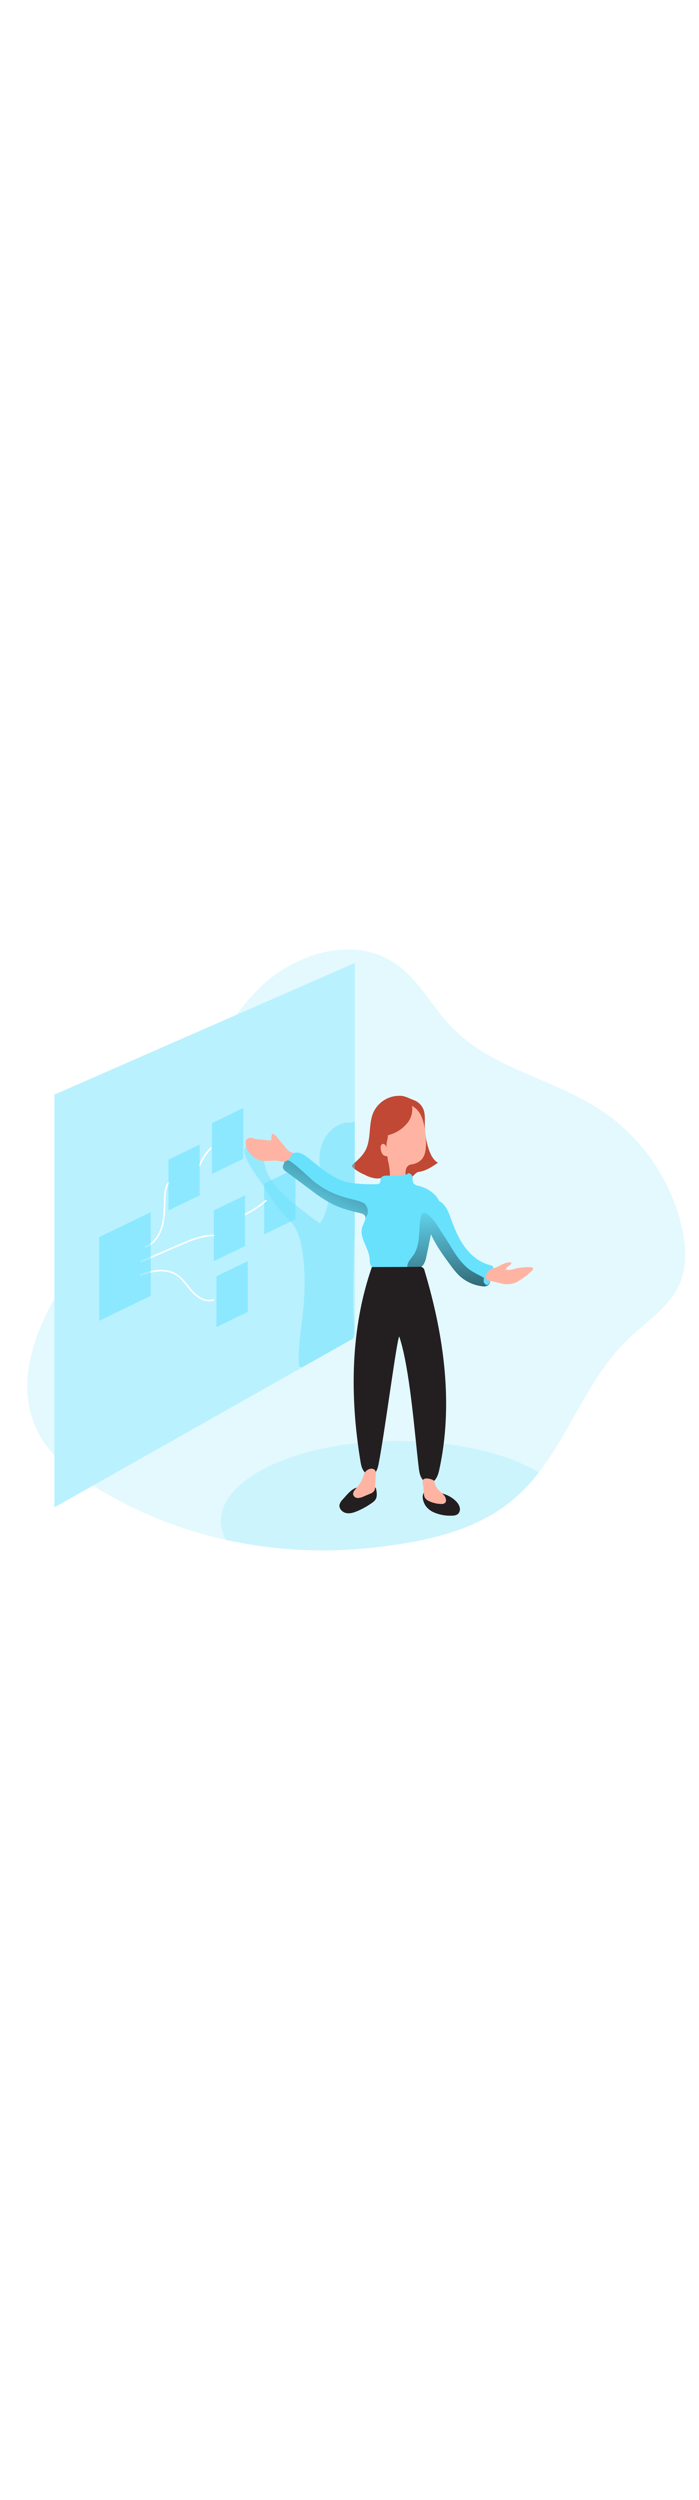 <svg id="_0349_product_manager" xmlns="http://www.w3.org/2000/svg" xmlns:xlink="http://www.w3.org/1999/xlink" viewBox="0 0 500 500" data-imageid="product-manager-26" imageName="Product Manager" class="illustrations_image" style="width: 140px;"><defs><style>.cls-1_product-manager-26{fill:none;stroke:#fff;stroke-miterlimit:10;stroke-width:1.13px;}.cls-2_product-manager-26{fill:url(#linear-gradient);}.cls-2_product-manager-26,.cls-3_product-manager-26,.cls-4_product-manager-26,.cls-5_product-manager-26,.cls-6_product-manager-26,.cls-7_product-manager-26,.cls-8_product-manager-26,.cls-9_product-manager-26,.cls-10_product-manager-26,.cls-11_product-manager-26{stroke-width:0px;}.cls-3_product-manager-26{opacity:.18;}.cls-3_product-manager-26,.cls-4_product-manager-26,.cls-10_product-manager-26,.cls-11_product-manager-26{fill:#68e1fd;}.cls-3_product-manager-26,.cls-4_product-manager-26,.cls-11_product-manager-26{isolation:isolate;}.cls-4_product-manager-26{opacity:.46;}.cls-5_product-manager-26{fill:url(#linear-gradient-2-product-manager-26);}.cls-6_product-manager-26{fill:url(#linear-gradient-3-product-manager-26);}.cls-7_product-manager-26{fill:#231f20;}.cls-8_product-manager-26{fill:#c14834;}.cls-9_product-manager-26{fill:#ffb4a3;}.cls-11_product-manager-26{opacity:.56;}</style><linearGradient id="linear-gradient-product-manager-26" x1="-999.96" y1="1819.77" x2="-1001.87" y2="1756.18" gradientTransform="translate(1282.29 1978.1) scale(1 -1)" gradientUnits="userSpaceOnUse"><stop offset="0" stop-color="#000"/><stop offset=".13" stop-color="#000" stop-opacity=".69"/><stop offset="1" stop-color="#000" stop-opacity="0"/></linearGradient><linearGradient id="linear-gradient-2-product-manager-26" x1="-1010.19" y1="1849.92" x2="-1060.73" y2="1749.14" gradientTransform="translate(1282.29 1978.1) scale(1 -1)" gradientUnits="userSpaceOnUse"><stop offset="0" stop-color="#000"/><stop offset="1" stop-color="#000" stop-opacity="0"/></linearGradient><linearGradient id="linear-gradient-3-product-manager-26" x1="-957.22" y1="1644.31" x2="-964.53" y2="1763.85" xlink:href="#linear-gradient-2-product-manager-26"/></defs><g id="background_product-manager-26"><path class="cls-3_product-manager-26 targetColor" d="M38.88,284.97v111.87c-30.09-32.82-21.18-74.54,0-111.87Z" style="fill: rgb(104, 225, 253);"/><path class="cls-3_product-manager-26 targetColor" d="M486.84,272.6c-6.97,17.66-24.46,28.36-38.07,41.58-27.24,26.45-40.3,64.9-63.27,94.66-5.41,7.13-11.58,13.65-18.39,19.45-26.7,22.46-62.74,30.02-97.42,34.03-36.08,4.32-72.63,2.57-108.13-5.19-33.68-7.44-65.84-20.56-95.12-38.79l150.26-84.8,35.31-19.93,1.8-1.02V44.99l-84.67,37.05c5.36-7.44,11.4-14.36,18.04-20.68,25.24-23.74,65.97-35.64,94.85-16.46,17.34,11.44,26.86,31.31,41.3,46.19,28.48,29.4,72.74,36.67,106.87,59.32,29.41,19.7,50.1,49.97,57.78,84.52,2.67,12.46,3.55,25.82-1.14,37.67Z" style="fill: rgb(104, 225, 253);"/><path class="cls-3_product-manager-26 targetColor" d="M385.5,408.85c-5.41,7.13-11.58,13.65-18.39,19.45-26.7,22.46-62.74,30.02-97.42,34.03-36.08,4.32-72.63,2.57-108.13-5.19-2.29-4.12-3.51-8.75-3.54-13.46,0-31.6,56.79-57.22,126.85-57.22,41,0,77.46,8.77,100.64,22.39Z" style="fill: rgb(104, 225, 253);"/></g><g id="board_product-manager-26"><polygon class="cls-4_product-manager-26 targetColor" points="253.8 44.99 253.8 312.63 252 313.64 216.7 333.55 66.43 418.37 38.88 433.91 38.88 139.06 169.13 82.05 253.8 44.99" style="fill: rgb(104, 225, 253);"/><polygon class="cls-11_product-manager-26 targetColor" points="174.02 184.9 151.65 195.7 151.65 159.45 174.02 148.65 174.02 184.9" style="fill: rgb(104, 225, 253);"/><polygon class="cls-11_product-manager-26 targetColor" points="211.36 228.06 189 238.86 189 202.61 211.36 191.81 211.36 228.06" style="fill: rgb(104, 225, 253);"/><path class="cls-1_product-manager-26" d="M103.71,248c6.63-2.37,10.84-9.08,12.51-15.91,1.67-6.84,1.34-13.96,1.75-20.98.2-3.39.71-7.05,3.1-9.45"/><path class="cls-1_product-manager-26" d="M100.45,258.53l27.45-11.88c8.31-3.6,16.95-7.27,26.01-7"/><path class="cls-1_product-manager-26" d="M99.99,268.17c8.31-3.31,18.22-5.36,25.87-.71,4.95,3,7.95,8.22,11.86,12.47,3.91,4.25,9.91,7.73,15.24,5.61"/><path class="cls-1_product-manager-26" d="M142.54,190.34c1.84-5.02,4.77-9.56,8.59-13.29"/><path class="cls-1_product-manager-26" d="M174.83,224.86c5.66-2.73,10.93-6.22,15.67-10.35"/><polygon class="cls-11_product-manager-26 targetColor" points="177.19 294.26 154.83 305.07 154.83 268.81 177.19 258.01 177.19 294.26" style="fill: rgb(104, 225, 253);"/><polygon class="cls-11_product-manager-26 targetColor" points="175.29 247.22 152.92 258.01 152.92 221.76 175.29 210.96 175.29 247.22" style="fill: rgb(104, 225, 253);"/><polygon class="cls-11_product-manager-26 targetColor" points="107.78 282.81 70.91 300.61 70.91 240.85 107.78 223.04 107.78 282.81" style="fill: rgb(104, 225, 253);"/><polygon class="cls-11_product-manager-26 targetColor" points="142.87 210.97 120.5 221.77 120.5 185.52 142.87 174.72 142.87 210.97" style="fill: rgb(104, 225, 253);"/></g><g id="character_product-manager-26"><path class="cls-8_product-manager-26" d="M286.79,139.92c-8.32-.48-16.09,4.14-19.64,11.68-3.85,8.58-1.35,19.16-5.83,27.43-2.12,3.9-5.57,6.86-8.87,9.83-.28.21-.5.51-.62.84-.17.62.32,1.24.79,1.65,2.48,2.05,5.26,3.72,8.24,4.95,2.65,1.48,5.57,2.39,8.59,2.67,1.83-.04,3.65-.3,5.41-.78,3-.71,4.78,2.89,7.78,2.13,3.21-.67,6.47-1.08,9.75-1.24,2.48-.16,4.58-4.52,7.03-4.82,5.11-.62,9.58-3.62,13.84-6.53-3.49-2.04-5.37-5.99-6.64-9.91-1.82-5.6-2.75-11.45-2.76-17.34,0-3.72.37-7.72-1.09-11.15-1.29-2.97-3.76-5.28-6.82-6.35-3.01-1.13-5.92-2.84-9.16-3.08Z"/><path class="cls-2_product-manager-26" d="M299.43,165.84c0-2.65-.15-5.29-.48-7.91-.35-2.66-1.78-5.06-3.95-6.63-3.03-1.92-6.98-1.14-10.4,0-1.71.5-3.34,1.21-4.87,2.13-3.85,2.48-5.91,7.06-6.92,11.55-1.02,4.5-1.24,9.14-2.48,13.62s-3.72,8.83-7.94,10.77c-1.63.57-3.22,1.23-4.77,1.98-.38.16-.65.5-.73.9,0,.33.14.65.37.89,2.58,3.22,7.08,4.06,11.15,4.41,4.31.37,8.67.47,12.97.56,3.43.07,6.98.14,10.17-1.16,3.18-1.3,5.71-3.8,8.97-4.77,1.73-.52,4.72-.71,5.25-2.87.47-1.88-1.63-5.03-2.29-6.71-2.2-5.35-3.57-11-4.04-16.77Z"/><path class="cls-7_product-manager-26" d="M304.55,432.92c1.38,1.83,3.17,3.3,5.24,4.3,4.02,1.83,8.39,2.72,12.8,2.61,1.8,0,3.72-.1,5.06-1.31,1.14-1.16,1.6-2.82,1.24-4.41-.38-1.56-1.16-2.98-2.28-4.14-4.45-4.95-11.27-6.67-17.61-7.6-2.6-.38-5.18-.95-6.3,1.94-1,2.64.31,6.45,1.85,8.61Z"/><path class="cls-7_product-manager-26" d="M245.18,428.19c-1.11,1.03-1.92,2.35-2.33,3.81-.5,2.72,1.93,5.31,4.63,5.92,2.7.61,5.51-.26,8.07-1.34,3.74-1.58,7.29-3.57,10.59-5.94.9-.58,1.69-1.32,2.34-2.17,1.44-2.09,1.1-4.88.63-7.37,0-.98-.8-1.78-1.79-1.78-.21,0-.41.04-.6.11-2.48.14-5.05.35-7.58.36-1.42-.16-2.86-.13-4.27.09-3.68.98-7.15,5.56-9.7,8.31Z"/><path class="cls-4_product-manager-26 targetColor" d="M253.17,251.55c-.26,16.64-1.24,33.32,0,49.92.28,4.07.5,8.67-1.16,12.16l-35.31,19.93c-.8.4-1.76.31-2.48-.24-.33-.47-.5-1.04-.46-1.61-.58-11.23,1.24-22.43,2.55-33.6,1.94-17.05,2.56-34.44-.79-51.27-.71-4.33-2.13-8.52-4.21-12.38-2.67-4.58-6.75-8.15-10.29-12.11-5.14-5.77-9.18-12.38-13.19-19.05-2.8-4.62-17.67-22.98-11.62-27.24,9.45-6.72,12.85,12.9,14.38,17.34,1.72,5.03,5.13,9.28,8.76,13.15,8.67,9.3,18.95,17,29.31,24.43,1.64-1.75,2.83-3.88,3.47-6.19,1.83-4.95,3.72-10.23,2.76-15.45-.7-2.86-1.71-5.64-3.01-8.28-3.22-7.79-4.53-16.61-2.19-24.77,2.34-8.16,8.73-15.26,16.95-17.09.64-.21,1.33-.21,1.97,0,.48.24,2.76-.26,5.14-.77v79.74c-.3,4.57-.52,9.03-.58,13.39Z" style="fill: rgb(104, 225, 253);"/><path class="cls-9_product-manager-26" d="M271.35,174.19c-.17,1.16-1.68,2.98-1.11,4.02,1.24,2.14,2.79,3.34,3.98,5.49.89,1.59,2.48-.24,3.02,1.51.89,3.18,1.44,6.45,1.66,9.75,0,1.72-.19,3.59.8,4.95.75.97,1.85,1.6,3.07,1.75,1.2.12,2.42,0,3.58-.36,1.43-.24,2.69-1.1,3.43-2.35.33-.94.44-1.95.31-2.93-.1-1.25.01-2.5.33-3.72.33-1.24,1.15-2.28,2.27-2.91.79-.33,1.63-.54,2.48-.64,2.62-.44,5.01-1.78,6.75-3.79,2.19-2.7,2.66-6.38,2.76-9.85.12-4.88-.34-9.76-1.37-14.53-1.24-5.52-3.19-10.17-7.99-13.16-5.39-3.38-12.87-2.13-17.75,1.96-4.88,4.09-7.43,10.48-7.98,16.82-.28,3.03-.46,5.88,1.76,8Z"/><path class="cls-8_product-manager-26" d="M276.97,177.33c-.33-.73-.75-1.42-1.24-2.06-.34-.51-.86-.87-1.45-1.02-.81-.03-1.54.47-1.8,1.24-.25.74-.3,1.53-.16,2.29.08,1.15.41,2.28.95,3.29.56,1.02,1.57,1.72,2.72,1.88.25-.01.51.03.74.14.3.22.48.55.51.92.22.88.19,2.15-.72,2.28-.49-.02-.94-.25-1.24-.64-1.52-1.35-2.88-2.87-4.05-4.53-1.47-2.58-2.52-5.37-3.1-8.28-.36-1.4-.67-3.02.22-4.16.43-.48.96-.87,1.56-1.11,1.92-.92,7.01-3.21,7.49.17.37,2.97-1.89,6.59-.46,9.6Z"/><path class="cls-8_product-manager-26" d="M292,158.56c-3,4-7.11,7.01-11.83,8.67-1.58.65-3.25,1.06-4.95,1.24-1.13-.02-2.27.1-3.37.36-1.31.58-2.45,1.47-3.33,2.6-1.13-2.82-2.27-5.75-2.14-8.78.18-2.03.67-4.03,1.47-5.91,1.52-4.01,3.5-8.07,6.97-10.61,2.75-1.87,5.99-2.89,9.31-2.92,2.41-.05,4.82.16,7.19.61,2.55.46,3.02.79,3.44,3.42.55,3.99-.44,8.04-2.77,11.33Z"/><path class="cls-10_product-manager-26 targetColor" d="M311.56,230.62c-1.33,1.92-2.3,4.07-2.86,6.34-.12.62-.26,1.24-.38,1.85-1.07,5.14-2.14,10.28-3.19,15.41-.62,2.92-1.39,6.09-3.78,7.88-1.35.89-2.88,1.47-4.48,1.72-1.45.3-2.92.56-4.4.77-7.42,1.03-14.96.76-22.29-.79-1.78-.38-3.72-.95-4.77-2.48-1.05-1.52-.88-3.52-1.04-5.34-.68-7.85-7.9-15.21-5.15-22.6.79-2.09,2.28-4.56,2.14-6.54-.03-.76-.38-1.48-.95-1.98-.72-.56-1.58-.92-2.48-1.06-6.63-1.63-13.34-3.23-19.49-6.19-5.44-2.8-10.59-6.12-15.39-9.91l-18.29-13.55c-1.22-.67-2.12-1.81-2.48-3.16-.02-.14-.02-.29,0-.43.09-.89.4-1.74.9-2.48l.07-.15c.38-.67.78-1.35,1.24-2.01,1.59-2.48,3.54-4.71,6.33-5.31,4.07-.88,7.81,2.13,11.05,4.77,8.52,6.92,17.75,14.7,28.48,16.62,6.23.91,12.52,1.25,18.81,1.02.75.08,1.51-.09,2.15-.5,1.18-.97.63-2.91,1.41-4.21.78-1.3,2.91-1.5,4.62-1.41,4.75.2,9.52-.14,14.19-1.03-.28-1.13,1.41-.61,2.38,0,.88.8,1.34,1.97,1.24,3.16-.11,1.17.13,2.34.67,3.38.91.98,2.13,1.6,3.46,1.76,3.91.94,7.55,2.78,10.63,5.36,1.75,1.51,3.18,3.36,4.21,5.42.76,1.51,1.25,3.15,1.46,4.83.5,4.35-1.87,7.45-4.01,10.85Z" style="fill: rgb(104, 225, 253);"/><path class="cls-5_product-manager-26" d="M261.65,226.63l-.31.22c-.03-.76-.38-1.48-.95-1.98-.72-.56-1.58-.92-2.48-1.06-6.63-1.63-13.34-3.23-19.49-6.19-5.44-2.8-10.59-6.12-15.39-9.91l-18.28-13.57c-1.22-.67-2.12-1.81-2.48-3.16-.02-.14-.02-.29,0-.43.24-.85.54-1.68.9-2.48l.07-.15c.02-.84.49-1.61,1.24-2.01,1.77-.94,6.44,2.74,17.1,12.56,18.44,16.95,36.67,14.2,40.06,19.49,3.39,5.29,0,8.67,0,8.67Z"/><path class="cls-10_product-manager-26 targetColor" d="M352.76,264.53c-.49,2.61-1.17,5.18-2.02,7.69,0,.1-.06.21-.1.32-.25,1-.77,1.91-1.5,2.64-1.26.83-2.81,1.12-4.28.78-6.55-.79-12.63-3.78-17.25-8.48-1.79-1.89-3.44-3.89-4.95-6.01-5.31-7.15-10.76-14.59-14.38-22.66-2.04-4.39-3.39-9.06-4.01-13.86,0-.41-.09-.85-.12-1.34-.21-3.1,0-7.43,2.64-9.06,2.07-1.33,4.95-.71,7.32.54,1.08.55,2.08,1.27,2.93,2.13,2.82,2.9,4.21,6.87,5.59,10.69,2.58,7.1,5.5,14.15,10.01,20.19,4.51,6.03,10.76,11.07,18.09,12.79.53.08,1.04.28,1.49.58.7.86.91,2.01.56,3.06Z" style="fill: rgb(104, 225, 253);"/><path class="cls-6_product-manager-26" d="M345.95,272.32c0,1.41,1.68,3.19,2.93,2.54.72-.37,1.77-2.37,1.76-2.32-.25,1-.77,1.91-1.5,2.64-1.26.83-2.81,1.12-4.28.78-6.55-.79-12.63-3.78-17.25-8.48-1.79-1.89-3.44-3.89-4.95-6.01-5.31-7.15-10.76-14.59-14.38-22.66-1.07,5.14-2.14,10.28-3.19,15.41-.62,2.92-1.39,6.09-3.78,7.88-1.35.89-2.88,1.47-4.48,1.72-1.45.3-2.92.56-4.4.77-.43-.51-.74-1.1-.92-1.75-.89-3.32,2.15-6.19,4.12-9.03,2.8-3.96,3.72-8.93,4.09-13.77.37-4.84.32-9.72,1.46-14.43.1-.6.37-1.16.76-1.62.6-.54,1.46-.68,2.2-.37.72.23,1.39.59,1.98,1.06,2.05,1.73,3.87,3.73,5.4,5.94,2.19,3.06,4.07,6.43,6.19,9.54,5.76,8.48,8.77,15.67,16.4,22.51,3.03,2.72,8.24,5.13,11.75,7.02.5.25.05,1.77.09,2.63Z"/><path class="cls-9_product-manager-26" d="M209.48,180.52c-2.19-.12-3.84-1.94-5.24-3.64l-5.68-6.91c-.82-1.16-1.89-2.11-3.13-2.8-.17-.1-.38-.13-.57-.09-.2.12-.34.31-.38.53-.32.98-.46,2.01-.4,3.03.06.31.01.63-.14.9-.31.27-.73.36-1.13.26l-7.75-.82c-1.28.09-2.56-.15-3.72-.71-1.4-.56-2.97-.47-4.3.25-1.49,1.09-1.56,3.29-1.11,5.09,1.55,5.91,6.61,10.22,12.68,10.82,3.17.25,6.35-.57,9.51-.17,2.03.26,4.09,1.02,6.07.48,2.55-.73,4.06-3.98,5.29-6.24Z"/><path class="cls-7_product-manager-26" d="M270.79,403.03c-.63,3.19-1.73,6.98-5.19,7.54-1.58.2-3.16-.31-4.31-1.41-2.4-2.17-2.98-5.31-3.48-8.33-7.59-46.15-7.21-94.45,8.2-138.61,11.15,0,22.62-.11,33.71-.14,1.8-.39,3.57.74,3.97,2.54.03.16.06.32.07.48,13.84,46.03,20.72,95.35,10.38,142.28-.89,4.06-2.85,8.95-7.16,9-1.69-.03-3.28-.77-4.4-2.04-2.23-2.48-2.67-5.68-3.06-8.82-2.9-23.97-6.28-70.76-13.92-93.67-1.65.94-10.38,68.8-14.81,91.18Z"/><path class="cls-9_product-manager-26" d="M365.38,258.87c.14,0,.27.05.37.14.06.13.06.27,0,.4-.43,1.89-3.27,2.35-3.85,4.2-.04.09-.04.19,0,.28.08.12.21.2.36.22,2.6.56,5.24-.52,7.84-1.08,2.04-.39,4.11-.62,6.19-.68,1.26-.12,2.54-.12,3.8,0,.34.02.67.14.94.36.28.35.35.82.19,1.24-.21.42-.5.78-.85,1.08-2.56,2.45-5.36,4.63-8.37,6.5-4.06,2.91-9.26,3.74-14.02,2.23-2.91-.63-5.77-1.55-8.67-1.91-.25-.01-.5-.07-.73-.19-.23-.15-.41-.37-.52-.62-.58-1.19-.62-2.57-.12-3.79.97-2.48,2.48-3.43,4.95-4.1,2.79-.78,5.21-2.48,7.9-3.49,1.46-.58,3.02-.85,4.59-.79Z"/><path class="cls-9_product-manager-26" d="M303.2,424.13c.03.85.2,1.69.51,2.48.75,1.33,1.94,2.36,3.37,2.9,2.72,1.26,5.67,1.92,8.67,1.94,1.04.13,2.08-.23,2.82-.97.26-.37.41-.79.45-1.24.05-1.68-.62-3.31-1.85-4.47-1.13-1.24-2.48-2.2-3.62-3.43-1.3-1.44-2.21-3.18-2.65-5.06-.06-.46-.22-.91-.46-1.31-.28-.33-.64-.59-1.04-.76-1.7-.78-5.92-1.83-6.97.3-.5.99.21,3.34.32,4.43l.45,5.19Z"/><path class="cls-9_product-manager-26" d="M254.57,420.57c-1.09,1.24-2.3,2.75-1.91,4.35.48,1.4,1.82,2.32,3.29,2.28,1.44-.06,2.84-.42,4.12-1.08l4.48-1.89c1.33-.39,2.48-1.23,3.27-2.38.34-.78.51-1.63.5-2.48l.5-8.93c.06-1.24,0-2.69-.93-3.46-2.56-2.03-6.63.51-7.43,3.08-1.15,3.9-3.16,7.49-5.89,10.5Z"/></g></svg>